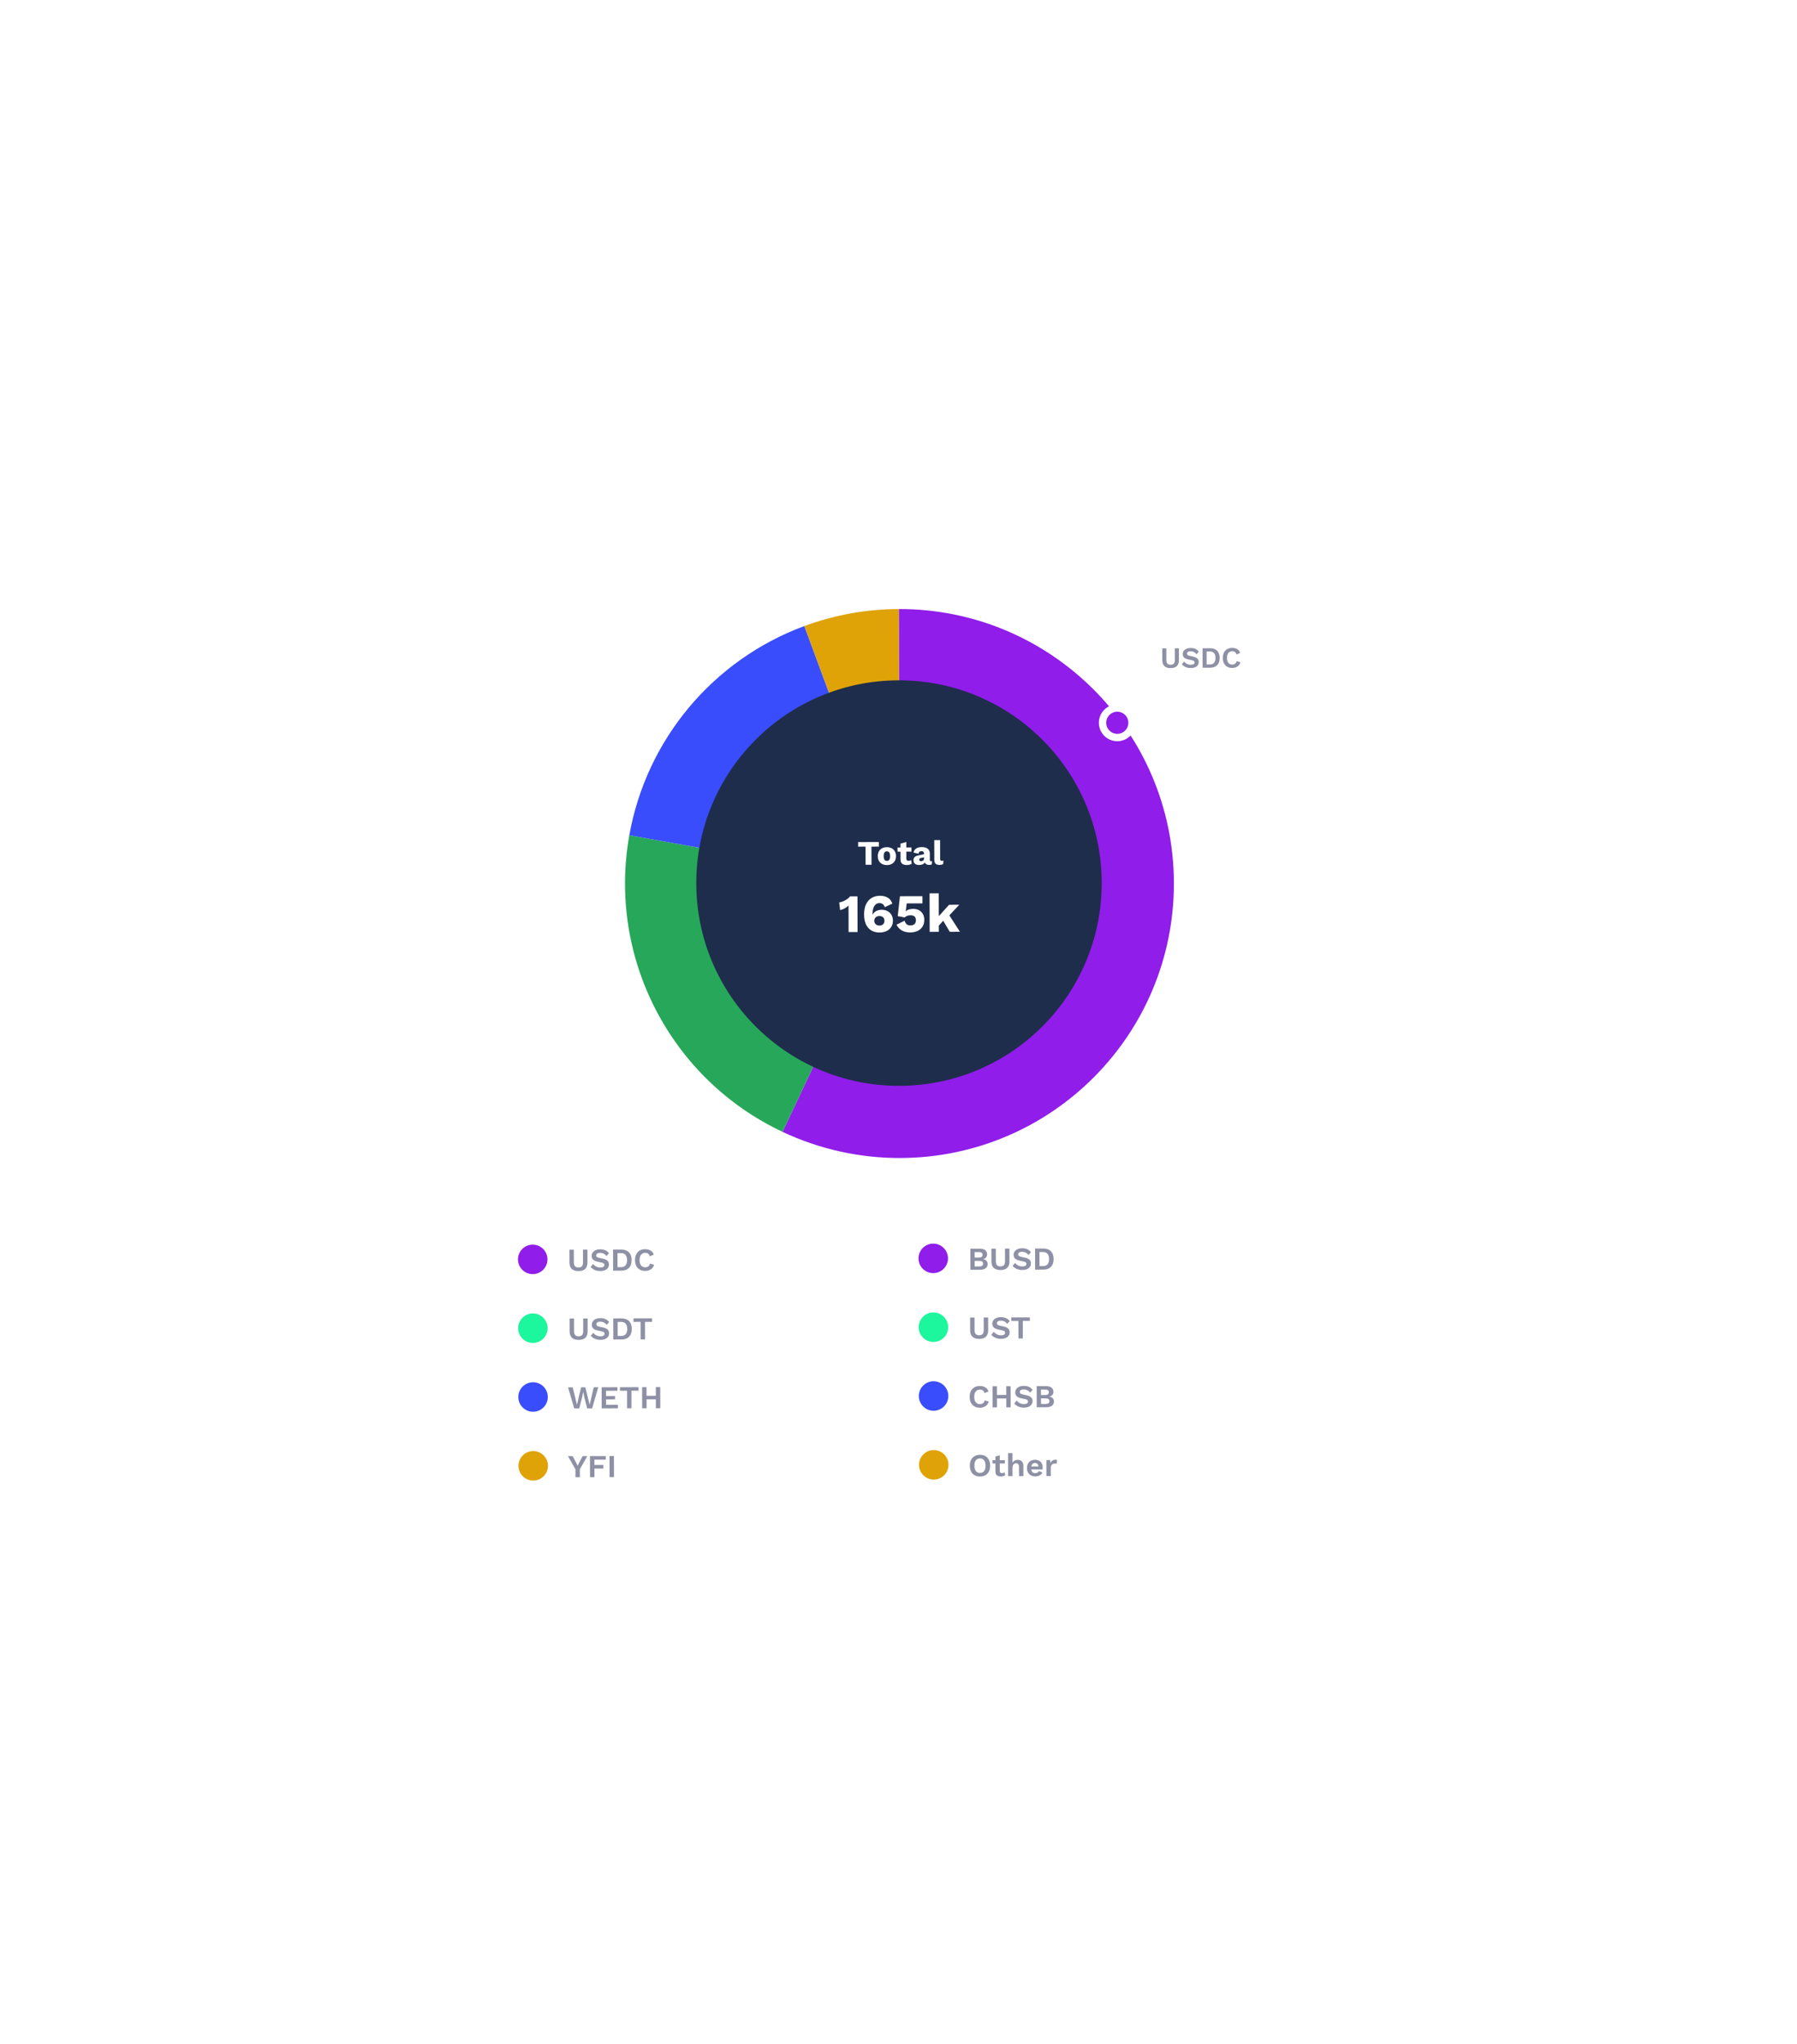 <svg width="313" height="356" viewBox="0 0 313 356" fill="none" xmlns="http://www.w3.org/2000/svg">
<g filter="url(#filter0_d_404_16030)">
<rect x="64.519" y="89.916" width="155.511" height="199.167" rx="8.207" transform="rotate(-0.143 64.519 89.916)" stroke="white" stroke-opacity="0.21" stroke-width="0.706"/>
<path d="M74.216 98.86L74.226 102.815L73.196 102.817L73.186 98.863L74.216 98.86ZM75.019 102.813L75.012 99.817L75.923 99.814L75.954 100.42C76.046 100.2 76.179 100.034 76.355 99.921C76.53 99.809 76.738 99.752 76.977 99.752C77.285 99.751 77.535 99.84 77.727 100.02C77.919 100.199 78.016 100.462 78.016 100.81L78.022 102.805L77.003 102.808L76.999 101.082C76.998 100.874 76.958 100.731 76.878 100.651C76.797 100.571 76.696 100.532 76.572 100.532C76.424 100.532 76.296 100.584 76.189 100.689C76.085 100.793 76.034 100.971 76.034 101.222L76.038 102.81L75.019 102.813ZM80.148 99.744C80.451 99.743 80.703 99.787 80.903 99.874C81.107 99.961 81.265 100.075 81.377 100.214C81.489 100.354 81.562 100.505 81.594 100.669L80.654 100.983C80.63 100.811 80.579 100.684 80.503 100.6C80.427 100.512 80.319 100.469 80.179 100.469C79.988 100.469 79.842 100.538 79.743 100.674C79.647 100.81 79.6 101.024 79.6 101.315C79.601 101.611 79.653 101.822 79.758 101.95C79.866 102.074 80.01 102.135 80.19 102.135C80.473 102.134 80.639 101.972 80.686 101.648L81.603 101.939C81.56 102.199 81.415 102.417 81.167 102.594C80.924 102.77 80.601 102.859 80.197 102.86C79.706 102.861 79.312 102.726 79.016 102.455C78.724 102.18 78.577 101.797 78.576 101.306C78.575 100.978 78.64 100.698 78.771 100.466C78.906 100.234 79.092 100.056 79.327 99.932C79.563 99.807 79.836 99.745 80.148 99.744ZM83.553 99.736C83.869 99.735 84.145 99.796 84.381 99.919C84.621 100.042 84.807 100.22 84.939 100.451C85.076 100.682 85.144 100.962 85.145 101.289C85.146 101.617 85.079 101.897 84.943 102.129C84.812 102.361 84.627 102.539 84.388 102.663C84.152 102.788 83.877 102.85 83.561 102.851C83.249 102.852 82.974 102.791 82.734 102.668C82.498 102.544 82.312 102.367 82.175 102.136C82.043 101.904 81.976 101.625 81.975 101.297C81.975 100.97 82.04 100.69 82.171 100.458C82.306 100.226 82.492 100.048 82.727 99.923C82.966 99.799 83.242 99.736 83.553 99.736ZM83.555 100.46C83.379 100.461 83.242 100.527 83.142 100.659C83.047 100.787 82.999 100.999 83 101.295C83.001 101.586 83.049 101.798 83.145 101.93C83.246 102.061 83.383 102.127 83.559 102.126C83.739 102.126 83.877 102.06 83.972 101.927C84.072 101.795 84.121 101.584 84.12 101.292C84.12 100.996 84.069 100.785 83.969 100.657C83.873 100.526 83.735 100.46 83.555 100.46ZM85.722 102.786L85.714 99.79L86.625 99.788L86.656 100.369C86.752 100.157 86.885 99.997 87.057 99.888C87.232 99.78 87.434 99.726 87.662 99.725C87.881 99.725 88.073 99.774 88.237 99.874C88.405 99.973 88.529 100.12 88.61 100.316C88.701 100.12 88.837 99.972 89.016 99.872C89.2 99.771 89.399 99.721 89.615 99.72C89.91 99.72 90.154 99.809 90.347 99.988C90.543 100.163 90.641 100.427 90.642 100.778L90.647 102.774L89.629 102.776L89.624 101.015C89.624 100.823 89.585 100.689 89.509 100.613C89.433 100.538 89.335 100.5 89.215 100.5C89.064 100.501 88.938 100.559 88.838 100.675C88.739 100.787 88.689 100.955 88.69 101.179L88.694 102.778L87.675 102.781L87.671 101.019C87.67 100.828 87.632 100.694 87.556 100.618C87.48 100.543 87.382 100.505 87.262 100.505C87.122 100.505 86.999 100.56 86.891 100.668C86.787 100.776 86.736 100.954 86.737 101.202L86.74 102.783L85.722 102.786ZM91.864 99.427C91.656 99.428 91.504 99.39 91.408 99.314C91.316 99.235 91.27 99.111 91.269 98.943C91.269 98.772 91.314 98.647 91.406 98.571C91.502 98.491 91.653 98.451 91.861 98.45C92.065 98.45 92.215 98.49 92.311 98.569C92.407 98.645 92.455 98.769 92.456 98.94C92.456 99.108 92.408 99.232 92.313 99.312C92.217 99.388 92.067 99.427 91.864 99.427ZM92.374 99.773L92.381 102.769L91.363 102.772L91.355 99.776L92.374 99.773ZM93.106 102.767L93.099 99.772L94.01 99.769L94.041 100.374C94.132 100.154 94.266 99.988 94.441 99.876C94.617 99.764 94.824 99.707 95.064 99.707C95.372 99.706 95.621 99.795 95.814 99.975C96.006 100.154 96.102 100.417 96.103 100.765L96.108 102.76L95.09 102.763L95.085 101.037C95.085 100.829 95.044 100.685 94.964 100.606C94.884 100.526 94.782 100.486 94.659 100.487C94.511 100.487 94.383 100.539 94.275 100.643C94.172 100.748 94.12 100.925 94.121 101.177L94.125 102.765L93.106 102.767ZM98.69 102.088C99.037 102.088 99.303 102.161 99.487 102.308C99.675 102.451 99.77 102.659 99.77 102.931C99.771 103.306 99.622 103.584 99.323 103.765C99.028 103.949 98.629 104.042 98.126 104.043C97.582 104.045 97.191 103.978 96.951 103.842C96.71 103.707 96.59 103.524 96.59 103.292C96.589 103.156 96.633 103.04 96.721 102.944C96.812 102.848 96.958 102.782 97.157 102.745C96.866 102.638 96.719 102.437 96.719 102.141C96.718 102.001 96.76 101.88 96.844 101.775C96.927 101.667 97.043 101.589 97.191 101.541C96.871 101.366 96.71 101.093 96.709 100.721C96.708 100.398 96.834 100.148 97.085 99.971C97.34 99.791 97.697 99.7 98.156 99.699C98.388 99.698 98.598 99.722 98.786 99.769C98.802 99.625 98.841 99.492 98.905 99.368C98.972 99.243 99.064 99.143 99.18 99.067C99.299 98.987 99.445 98.947 99.617 98.946C99.629 98.946 99.643 98.948 99.659 98.952C99.675 98.952 99.693 98.952 99.713 98.952L99.798 99.635C99.754 99.623 99.706 99.617 99.654 99.617C99.514 99.618 99.403 99.646 99.319 99.702C99.235 99.758 99.18 99.83 99.152 99.918C99.452 100.093 99.602 100.358 99.603 100.714C99.604 101.038 99.477 101.288 99.222 101.464C98.97 101.64 98.617 101.729 98.162 101.73C97.954 101.731 97.766 101.713 97.598 101.678C97.466 101.718 97.401 101.788 97.401 101.888C97.401 102.024 97.513 102.091 97.737 102.091L98.69 102.088ZM98.158 100.28C98.026 100.28 97.918 100.319 97.835 100.395C97.755 100.471 97.715 100.579 97.716 100.719C97.716 100.855 97.756 100.96 97.836 101.036C97.92 101.112 98.028 101.149 98.16 101.149C98.288 101.149 98.394 101.11 98.478 101.034C98.561 100.958 98.603 100.852 98.603 100.716C98.602 100.577 98.56 100.469 98.476 100.393C98.392 100.318 98.286 100.28 98.158 100.28ZM98.13 103.384C98.417 103.383 98.631 103.353 98.771 103.293C98.914 103.236 98.986 103.164 98.986 103.076C98.986 103.016 98.962 102.969 98.914 102.933C98.87 102.901 98.792 102.885 98.68 102.885L97.607 102.888C97.531 102.888 97.469 102.908 97.422 102.948C97.378 102.988 97.356 103.038 97.356 103.098C97.356 103.19 97.424 103.26 97.56 103.308C97.696 103.359 97.886 103.385 98.13 103.384ZM105.177 98.783L105.179 99.579L103.891 99.583L103.899 102.74L102.868 102.743L102.861 99.585L101.566 99.589L101.564 98.792L105.177 98.783ZM106.573 99.678C106.888 99.677 107.164 99.738 107.4 99.862C107.64 99.985 107.826 100.162 107.959 100.393C108.095 100.625 108.164 100.904 108.165 101.232C108.165 101.559 108.098 101.839 107.963 102.071C107.832 102.303 107.646 102.481 107.407 102.606C107.172 102.73 106.896 102.793 106.581 102.794C106.269 102.794 105.993 102.733 105.753 102.61C105.517 102.487 105.331 102.309 105.195 102.078C105.062 101.847 104.996 101.567 104.995 101.24C104.994 100.912 105.059 100.632 105.191 100.4C105.326 100.168 105.511 99.99 105.746 99.866C105.986 99.741 106.261 99.679 106.573 99.678ZM106.575 100.403C106.399 100.403 106.261 100.47 106.162 100.602C106.066 100.73 106.019 100.942 106.02 101.237C106.02 101.529 106.069 101.74 106.165 101.872C106.265 102.004 106.403 102.069 106.579 102.069C106.759 102.068 106.896 102.002 106.992 101.87C107.091 101.738 107.141 101.526 107.14 101.234C107.139 100.939 107.089 100.727 106.989 100.6C106.892 100.468 106.754 100.402 106.575 100.403ZM109.749 98.46L109.756 100.988L110.891 99.727L112.023 99.724L110.924 100.901L112.097 102.72L110.97 102.723L110.242 101.496L109.758 102.037L109.76 102.726L108.741 102.728L108.731 98.462L109.749 98.46ZM113.767 102.776C113.268 102.777 112.872 102.642 112.58 102.371C112.291 102.1 112.147 101.717 112.145 101.222C112.145 100.894 112.21 100.615 112.341 100.383C112.476 100.147 112.66 99.968 112.891 99.848C113.126 99.723 113.4 99.661 113.711 99.66C114.027 99.659 114.295 99.721 114.515 99.844C114.739 99.963 114.909 100.13 115.025 100.346C115.142 100.557 115.2 100.801 115.201 101.076C115.201 101.152 115.197 101.226 115.189 101.298C115.186 101.366 115.182 101.424 115.178 101.472L113.135 101.477C113.163 101.685 113.231 101.834 113.34 101.926C113.448 102.014 113.59 102.057 113.765 102.057C113.917 102.056 114.037 102.026 114.125 101.966C114.216 101.906 114.284 101.822 114.328 101.714L115.143 101.981C115.088 102.153 114.99 102.299 114.851 102.419C114.715 102.536 114.552 102.624 114.36 102.684C114.172 102.745 113.975 102.775 113.767 102.776ZM113.713 100.373C113.39 100.374 113.198 100.56 113.139 100.932L114.236 100.929C114.191 100.558 114.017 100.372 113.713 100.373ZM115.775 102.711L115.767 99.715L116.678 99.713L116.71 100.318C116.801 100.098 116.934 99.932 117.11 99.819C117.285 99.707 117.493 99.651 117.733 99.65C118.04 99.649 118.29 99.739 118.482 99.918C118.674 100.097 118.771 100.36 118.772 100.708L118.777 102.703L117.758 102.706L117.754 100.98C117.753 100.772 117.713 100.629 117.633 100.549C117.553 100.469 117.451 100.43 117.327 100.43C117.179 100.43 117.052 100.483 116.944 100.587C116.84 100.691 116.789 100.869 116.789 101.12L116.793 102.708L115.775 102.711ZM120.749 102.758C120.449 102.759 120.172 102.712 119.916 102.617C119.66 102.517 119.446 102.376 119.274 102.193L119.751 101.628C119.852 101.756 119.984 101.863 120.148 101.951C120.316 102.034 120.502 102.076 120.705 102.075C120.829 102.075 120.931 102.057 121.011 102.021C121.091 101.984 121.13 101.928 121.13 101.853C121.13 101.801 121.11 101.757 121.07 101.721C121.03 101.685 120.95 101.655 120.83 101.632L120.41 101.549C120.035 101.474 119.767 101.363 119.607 101.215C119.45 101.064 119.372 100.866 119.371 100.623C119.371 100.459 119.421 100.303 119.52 100.155C119.62 100.007 119.773 99.885 119.981 99.788C120.188 99.692 120.454 99.643 120.777 99.642C121.396 99.641 121.848 99.811 122.133 100.154L121.649 100.707C121.552 100.587 121.428 100.494 121.276 100.426C121.124 100.359 120.973 100.325 120.821 100.325C120.529 100.326 120.384 100.4 120.384 100.548C120.384 100.6 120.408 100.646 120.456 100.686C120.508 100.726 120.602 100.757 120.738 100.781L121.284 100.887C121.591 100.947 121.813 101.05 121.949 101.197C122.086 101.341 122.154 101.516 122.154 101.724C122.155 102.016 122.038 102.262 121.803 102.462C121.572 102.658 121.22 102.757 120.749 102.758Z" fill="white"/>
<path d="M142.544 165.414L142.425 117.616C168.823 117.55 190.277 138.896 190.343 165.295C190.409 191.693 169.062 213.146 142.664 213.212C135.58 213.23 128.581 211.673 122.173 208.654L142.544 165.414Z" fill="#901DEA"/>
<path d="M142.544 165.414L122.173 208.654C102.631 199.447 91.692 178.277 95.49 157.011L142.544 165.414Z" fill="#26A75A"/>
<path d="M142.544 165.413L95.49 157.011C98.471 140.318 110.073 126.454 125.979 120.577L142.544 165.413Z" fill="#394DFC"/>
<path d="M142.545 165.413L125.979 120.577C131.245 118.632 136.812 117.629 142.425 117.615L142.545 165.413Z" fill="#DFA308"/>
<circle cx="142.463" cy="165.337" r="35.309" transform="rotate(-0.143 142.463 165.337)" fill="#1E2D4B"/>
<circle cx="78.694" cy="242.848" r="2.568" transform="rotate(-0.143 78.694 242.848)" fill="#1CF69C"/>
<path d="M88.226 241.156L88.231 243.382C88.233 243.883 88.1 244.259 87.834 244.512C87.567 244.762 87.178 244.887 86.666 244.888C86.154 244.889 85.764 244.766 85.497 244.518C85.229 244.267 85.094 243.891 85.093 243.39L85.088 241.164L85.856 241.162L85.861 243.354C85.862 243.662 85.927 243.89 86.058 244.038C86.191 244.186 86.394 244.26 86.665 244.259C86.935 244.259 87.135 244.184 87.265 244.035C87.394 243.887 87.459 243.658 87.458 243.35L87.452 241.158L88.226 241.156ZM90.451 241.095C90.785 241.094 91.078 241.151 91.331 241.265C91.583 241.38 91.799 241.55 91.977 241.776L91.55 242.272C91.397 242.079 91.23 241.939 91.048 241.85C90.87 241.758 90.662 241.712 90.425 241.713C90.187 241.713 90.015 241.758 89.908 241.848C89.8 241.933 89.747 242.037 89.747 242.16C89.747 242.26 89.784 242.345 89.859 242.415C89.937 242.482 90.073 242.537 90.266 242.581L90.95 242.735C91.31 242.816 91.57 242.938 91.73 243.101C91.89 243.26 91.97 243.467 91.971 243.723C91.972 243.964 91.909 244.172 91.783 244.347C91.658 244.518 91.482 244.65 91.256 244.743C91.03 244.833 90.77 244.878 90.477 244.879C90.095 244.88 89.759 244.814 89.469 244.681C89.18 244.548 88.951 244.376 88.784 244.165L89.217 243.647C89.343 243.824 89.516 243.972 89.735 244.09C89.958 244.205 90.205 244.262 90.475 244.261C90.702 244.26 90.876 244.223 90.998 244.148C91.121 244.07 91.181 243.961 91.181 243.82C91.181 243.727 91.147 243.645 91.08 243.575C91.017 243.505 90.898 243.451 90.724 243.415L89.978 243.25C89.651 243.18 89.399 243.066 89.22 242.907C89.042 242.747 88.952 242.531 88.952 242.256C88.951 242.037 89.01 241.841 89.128 241.666C89.246 241.491 89.417 241.354 89.639 241.253C89.865 241.149 90.136 241.096 90.451 241.095ZM94.11 241.142C94.685 241.14 95.13 241.299 95.446 241.617C95.762 241.935 95.921 242.387 95.922 242.973C95.924 243.559 95.767 244.012 95.453 244.332C95.138 244.652 94.694 244.812 94.119 244.814L92.7 244.817L92.691 241.145L94.11 241.142ZM94.078 244.202C94.427 244.201 94.688 244.096 94.862 243.888C95.04 243.676 95.128 243.372 95.127 242.975C95.126 242.578 95.036 242.276 94.858 242.069C94.683 241.858 94.421 241.753 94.072 241.754L93.46 241.755L93.466 244.203L94.078 244.202ZM99.453 241.128L99.454 241.746L98.225 241.749L98.233 244.804L97.465 244.805L97.457 241.751L96.222 241.754L96.22 241.136L99.453 241.128Z" fill="#8E91A5"/>
<path d="M112.452 245.038C112.085 245.039 111.771 244.963 111.511 244.812C111.255 244.657 111.078 244.435 110.981 244.146L111.703 243.827C111.778 244.223 112.024 244.421 112.439 244.42C112.625 244.42 112.769 244.371 112.873 244.275C112.98 244.174 113.033 244.042 113.033 243.879C113.032 243.567 112.839 243.412 112.453 243.413C112.364 243.413 112.271 243.419 112.175 243.431L112.174 242.869C112.229 242.876 112.292 242.879 112.363 242.879C112.571 242.879 112.719 242.836 112.808 242.75C112.9 242.665 112.946 242.531 112.946 242.349C112.945 242.197 112.899 242.08 112.806 241.999C112.713 241.914 112.585 241.872 112.422 241.872C112.244 241.872 112.103 241.917 111.999 242.007C111.895 242.096 111.823 242.228 111.783 242.402L111.098 242.148C111.164 241.87 111.321 241.65 111.569 241.49C111.817 241.33 112.114 241.25 112.459 241.249C112.867 241.248 113.177 241.34 113.389 241.525C113.601 241.71 113.707 241.947 113.708 242.236C113.708 242.436 113.67 242.6 113.592 242.726C113.515 242.852 113.422 242.947 113.315 243.01C113.207 243.074 113.109 243.111 113.02 243.122L113.02 243.139C113.131 243.143 113.246 243.172 113.365 243.227C113.484 243.283 113.584 243.368 113.666 243.482C113.748 243.597 113.789 243.744 113.79 243.922C113.79 244.148 113.732 244.345 113.613 244.512C113.499 244.679 113.341 244.809 113.141 244.903C112.941 244.992 112.711 245.037 112.452 245.038ZM116.112 244.973L116.11 244.111L114.318 244.115L114.317 243.614C114.335 243.577 114.361 243.533 114.394 243.481C114.431 243.425 114.472 243.362 114.516 243.291L115.88 241.301L116.798 241.299L116.804 243.552L117.399 243.551L117.401 244.107L116.805 244.109L116.807 244.971L116.112 244.973ZM114.973 243.557L116.114 243.554L116.111 242.341C116.111 242.26 116.112 242.176 116.116 242.091C116.119 242.006 116.123 241.918 116.126 241.829L116.115 241.829C116.075 241.911 116.025 242 115.966 242.097C115.91 242.193 115.858 242.277 115.81 242.348L115.045 243.451C115.02 243.488 114.995 243.524 114.973 243.557ZM118.756 241.239C119.052 241.238 119.29 241.332 119.468 241.521C119.647 241.709 119.737 241.959 119.737 242.271C119.738 242.583 119.65 242.833 119.472 243.023C119.295 243.212 119.057 243.308 118.761 243.308C118.464 243.309 118.226 243.215 118.048 243.026C117.869 242.838 117.78 242.588 117.779 242.276C117.778 241.964 117.866 241.714 118.044 241.524C118.222 241.335 118.459 241.239 118.756 241.239ZM118.581 244.967L121.048 241.288L121.66 241.287L119.193 244.965L118.581 244.967ZM118.757 241.767C118.631 241.767 118.534 241.812 118.468 241.901C118.401 241.991 118.368 242.115 118.369 242.274C118.369 242.434 118.403 242.558 118.47 242.647C118.537 242.732 118.633 242.775 118.759 242.774C118.885 242.774 118.982 242.731 119.048 242.646C119.115 242.556 119.148 242.432 119.148 242.273C119.147 242.113 119.113 241.989 119.046 241.9C118.979 241.811 118.883 241.767 118.757 241.767ZM121.475 242.945C121.772 242.945 122.009 243.039 122.188 243.227C122.366 243.416 122.456 243.666 122.457 243.978C122.458 244.289 122.369 244.54 122.192 244.73C122.014 244.919 121.777 245.015 121.48 245.015C121.183 245.016 120.946 244.922 120.767 244.733C120.589 244.545 120.499 244.294 120.498 243.983C120.498 243.671 120.586 243.421 120.763 243.231C120.941 243.041 121.178 242.946 121.475 242.945ZM121.476 243.48C121.35 243.48 121.254 243.525 121.187 243.614C121.121 243.699 121.088 243.822 121.088 243.981C121.088 244.141 121.122 244.265 121.189 244.354C121.256 244.443 121.353 244.487 121.479 244.487C121.605 244.486 121.701 244.442 121.768 244.352C121.834 244.263 121.867 244.139 121.867 243.979C121.867 243.82 121.833 243.698 121.766 243.612C121.699 243.524 121.602 243.479 121.476 243.48Z" fill="white"/>
<circle cx="78.664" cy="230.864" r="2.568" transform="rotate(-0.143 78.664 230.864)" fill="#901DEA"/>
<path d="M88.196 229.172L88.201 231.398C88.203 231.899 88.07 232.276 87.804 232.528C87.537 232.778 87.148 232.903 86.636 232.904C86.124 232.905 85.735 232.782 85.467 232.534C85.199 232.283 85.065 231.907 85.064 231.406L85.058 229.18L85.826 229.178L85.831 231.371C85.832 231.678 85.897 231.906 86.028 232.054C86.162 232.202 86.364 232.276 86.635 232.275C86.906 232.275 87.106 232.2 87.235 232.051C87.365 231.903 87.429 231.674 87.428 231.367L87.423 229.174L88.196 229.172ZM90.421 229.111C90.755 229.11 91.048 229.167 91.301 229.282C91.553 229.396 91.769 229.566 91.947 229.792L91.52 230.288C91.368 230.096 91.2 229.955 91.018 229.866C90.84 229.774 90.632 229.728 90.395 229.729C90.157 229.73 89.985 229.774 89.878 229.864C89.77 229.949 89.717 230.053 89.717 230.176C89.717 230.276 89.755 230.361 89.829 230.431C89.907 230.498 90.043 230.553 90.236 230.597L90.92 230.751C91.28 230.832 91.54 230.954 91.7 231.117C91.86 231.276 91.941 231.483 91.941 231.739C91.942 231.98 91.879 232.188 91.754 232.363C91.628 232.534 91.452 232.666 91.226 232.759C91 232.849 90.74 232.894 90.447 232.895C90.065 232.896 89.729 232.83 89.44 232.697C89.15 232.564 88.921 232.392 88.754 232.181L89.187 231.663C89.313 231.84 89.486 231.988 89.705 232.106C89.928 232.221 90.175 232.278 90.446 232.277C90.672 232.277 90.846 232.239 90.969 232.164C91.091 232.086 91.152 231.977 91.151 231.836C91.151 231.743 91.118 231.662 91.05 231.591C90.987 231.521 90.868 231.467 90.694 231.431L89.948 231.266C89.621 231.196 89.369 231.082 89.191 230.923C89.012 230.764 88.922 230.547 88.922 230.272C88.921 230.053 88.98 229.857 89.098 229.682C89.217 229.507 89.387 229.37 89.609 229.269C89.835 229.165 90.106 229.112 90.421 229.111ZM94.08 229.158C94.655 229.156 95.1 229.315 95.416 229.633C95.733 229.951 95.891 230.403 95.893 230.989C95.894 231.575 95.738 232.028 95.423 232.348C95.109 232.668 94.664 232.828 94.089 232.83L92.67 232.833L92.661 229.161L94.08 229.158ZM94.049 232.218C94.397 232.217 94.659 232.113 94.832 231.904C95.01 231.693 95.098 231.388 95.097 230.991C95.096 230.594 95.006 230.292 94.828 230.085C94.653 229.874 94.391 229.769 94.042 229.77L93.43 229.771L93.436 232.22L94.049 232.218ZM99.81 231.803C99.7 232.163 99.506 232.432 99.228 232.611C98.95 232.786 98.626 232.874 98.255 232.875C97.892 232.876 97.576 232.801 97.309 232.649C97.045 232.498 96.84 232.281 96.695 232C96.553 231.718 96.482 231.381 96.481 230.988C96.48 230.595 96.552 230.257 96.695 229.975C96.84 229.692 97.043 229.475 97.306 229.322C97.569 229.169 97.879 229.093 98.234 229.092C98.609 229.091 98.93 229.17 99.198 229.329C99.469 229.484 99.655 229.721 99.756 230.039L99.061 230.336C98.998 230.114 98.901 229.956 98.771 229.864C98.641 229.768 98.474 229.72 98.269 229.72C97.965 229.721 97.723 229.831 97.541 230.05C97.364 230.266 97.276 230.578 97.277 230.986C97.278 231.39 97.364 231.702 97.535 231.92C97.706 232.138 97.953 232.247 98.276 232.246C98.476 232.246 98.648 232.192 98.793 232.084C98.941 231.976 99.044 231.812 99.103 231.593L99.81 231.803Z" fill="#8E91A5"/>
<path d="M112.361 233.054C112.038 233.055 111.765 232.989 111.542 232.856C111.323 232.723 111.143 232.519 111.001 232.245L111.69 231.898C111.739 232.062 111.815 232.193 111.919 232.293C112.023 232.393 112.176 232.443 112.376 232.442C112.58 232.442 112.739 232.387 112.854 232.279C112.972 232.172 113.031 232.018 113.031 231.817C113.03 231.617 112.974 231.465 112.863 231.361C112.755 231.258 112.597 231.206 112.39 231.207C112.085 231.208 111.861 231.297 111.717 231.476L111.116 231.366L111.339 229.329L113.559 229.323L113.56 229.941L111.919 229.945L111.81 230.841L111.793 230.913L111.805 230.913C111.882 230.828 111.988 230.761 112.121 230.712C112.258 230.66 112.414 230.634 112.588 230.633C112.826 230.633 113.03 230.68 113.201 230.776C113.375 230.872 113.509 231.007 113.602 231.182C113.696 231.352 113.742 231.548 113.743 231.771C113.744 232.053 113.681 232.29 113.556 232.484C113.434 232.673 113.267 232.816 113.056 232.913C112.848 233.007 112.617 233.053 112.361 233.054ZM114.369 232.993L114.368 232.47C114.812 232.173 115.168 231.91 115.434 231.683C115.701 231.453 115.891 231.241 116.006 231.048C116.124 230.854 116.183 230.663 116.182 230.474C116.182 230.303 116.13 230.164 116.026 230.057C115.921 229.946 115.775 229.891 115.586 229.891C115.378 229.892 115.215 229.963 115.097 230.104C114.982 230.245 114.919 230.446 114.909 230.705L114.246 230.457C114.267 230.082 114.402 229.79 114.65 229.582C114.902 229.37 115.228 229.263 115.629 229.262C115.925 229.262 116.17 229.317 116.363 229.428C116.56 229.535 116.707 229.677 116.804 229.855C116.905 230.033 116.955 230.224 116.956 230.428C116.957 230.78 116.824 231.11 116.558 231.419C116.295 231.724 115.886 232.047 115.33 232.39L115.33 232.396C115.412 232.392 115.52 232.388 115.653 232.384C115.79 232.376 115.907 232.372 116.004 232.372L117.016 232.369L117.018 232.987L114.369 232.993ZM118.454 229.255C118.751 229.255 118.988 229.349 119.167 229.537C119.345 229.726 119.435 229.976 119.436 230.288C119.437 230.599 119.348 230.85 119.171 231.04C118.993 231.229 118.756 231.324 118.459 231.325C118.162 231.326 117.925 231.232 117.746 231.043C117.568 230.854 117.478 230.604 117.477 230.293C117.477 229.981 117.565 229.731 117.743 229.541C117.92 229.351 118.157 229.256 118.454 229.255ZM118.28 232.984L120.747 229.305L121.359 229.304L118.892 232.982L118.28 232.984ZM118.455 229.784C118.329 229.784 118.233 229.829 118.166 229.918C118.1 230.007 118.067 230.132 118.067 230.291C118.068 230.451 118.101 230.575 118.168 230.664C118.235 230.749 118.332 230.791 118.458 230.791C118.584 230.791 118.68 230.748 118.747 230.662C118.813 230.573 118.847 230.449 118.846 230.289C118.846 230.13 118.812 230.006 118.745 229.917C118.678 229.828 118.581 229.784 118.455 229.784ZM121.174 230.962C121.47 230.962 121.708 231.056 121.886 231.244C122.065 231.433 122.155 231.683 122.155 231.995C122.156 232.306 122.068 232.557 121.89 232.746C121.713 232.936 121.475 233.031 121.179 233.032C120.882 233.033 120.644 232.939 120.466 232.75C120.287 232.561 120.198 232.311 120.197 232C120.196 231.688 120.284 231.437 120.462 231.248C120.64 231.058 120.877 230.963 121.174 230.962ZM121.175 231.496C121.049 231.497 120.952 231.541 120.886 231.631C120.819 231.716 120.786 231.839 120.787 231.998C120.787 232.158 120.821 232.282 120.888 232.371C120.955 232.46 121.051 232.504 121.177 232.503C121.303 232.503 121.4 232.458 121.466 232.369C121.533 232.28 121.566 232.156 121.566 231.996C121.565 231.837 121.531 231.714 121.464 231.629C121.398 231.54 121.301 231.496 121.175 231.496Z" fill="white"/>
<circle cx="78.724" cy="254.832" r="2.568" transform="rotate(-0.143 78.724 254.832)" fill="#394DFC"/>
<path d="M85.894 256.818L84.817 253.149L85.635 253.147L86.366 256.177L87.093 253.143L87.827 253.141L88.58 256.172L89.29 253.138L90.075 253.136L89.016 256.811L88.153 256.813L87.636 254.811L87.462 253.943L87.451 253.943L87.281 254.812L86.779 256.816L85.894 256.818ZM90.676 256.806L90.667 253.134L93.421 253.127L93.422 253.745L91.436 253.75L91.438 254.662L93.002 254.658L93.003 255.248L91.44 255.252L91.442 256.187L93.506 256.182L93.508 256.799L90.676 256.806ZM97.092 253.118L97.094 253.736L95.864 253.739L95.872 256.793L95.104 256.795L95.096 253.741L93.861 253.744L93.859 253.126L97.092 253.118ZM98.487 253.115L98.491 254.622L100.11 254.618L100.106 253.111L100.874 253.109L100.883 256.781L100.116 256.783L100.112 255.236L98.493 255.24L98.496 256.787L97.729 256.789L97.719 253.117L98.487 253.115Z" fill="#8E91A5"/>
<path d="M110.762 256.97L110.761 256.447C111.205 256.149 111.561 255.887 111.827 255.66C112.094 255.429 112.284 255.218 112.399 255.024C112.517 254.831 112.576 254.64 112.575 254.451C112.575 254.28 112.523 254.141 112.419 254.034C112.314 253.923 112.168 253.868 111.979 253.868C111.771 253.869 111.608 253.94 111.49 254.081C111.375 254.222 111.312 254.422 111.302 254.682L110.639 254.433C110.66 254.059 110.795 253.767 111.043 253.559C111.295 253.347 111.621 253.24 112.022 253.239C112.318 253.239 112.563 253.294 112.756 253.404C112.953 253.511 113.1 253.654 113.197 253.832C113.298 254.009 113.348 254.2 113.349 254.404C113.35 254.757 113.217 255.087 112.951 255.396C112.688 255.701 112.279 256.024 111.723 256.367L111.723 256.373C111.805 256.369 111.913 256.365 112.046 256.361C112.183 256.353 112.3 256.349 112.397 256.349L113.409 256.346L113.411 256.964L110.762 256.97ZM115.279 257.015C114.957 257.015 114.684 256.949 114.461 256.816C114.242 256.683 114.061 256.48 113.92 256.206L114.609 255.859C114.657 256.022 114.734 256.154 114.838 256.253C114.942 256.353 115.094 256.403 115.295 256.403C115.499 256.402 115.658 256.348 115.773 256.24C115.891 256.132 115.95 255.978 115.949 255.778C115.949 255.577 115.893 255.426 115.781 255.322C115.674 255.218 115.516 255.167 115.308 255.167C115.004 255.168 114.78 255.258 114.636 255.436L114.034 255.326L114.257 253.289L116.477 253.284L116.479 253.901L114.838 253.905L114.729 254.802L114.712 254.874L114.723 254.874C114.801 254.788 114.906 254.721 115.04 254.673C115.177 254.621 115.333 254.594 115.507 254.594C115.744 254.593 115.949 254.641 116.119 254.737C116.294 254.833 116.428 254.968 116.521 255.142C116.614 255.312 116.661 255.509 116.662 255.731C116.662 256.013 116.6 256.251 116.474 256.444C116.352 256.634 116.186 256.777 115.974 256.874C115.767 256.967 115.535 257.014 115.279 257.015ZM118.085 253.224C118.382 253.223 118.62 253.317 118.798 253.506C118.977 253.695 119.066 253.945 119.067 254.257C119.068 254.568 118.98 254.819 118.802 255.008C118.624 255.198 118.387 255.293 118.091 255.294C117.794 255.295 117.556 255.201 117.378 255.012C117.199 254.823 117.11 254.573 117.109 254.261C117.108 253.95 117.196 253.699 117.374 253.51C117.551 253.32 117.789 253.225 118.085 253.224ZM117.911 256.952L120.378 253.274L120.99 253.273L118.523 256.951L117.911 256.952ZM118.087 253.753C117.961 253.753 117.864 253.798 117.798 253.887C117.731 253.976 117.698 254.1 117.699 254.26C117.699 254.419 117.733 254.544 117.8 254.633C117.867 254.718 117.963 254.76 118.089 254.76C118.215 254.759 118.312 254.717 118.378 254.631C118.445 254.542 118.478 254.418 118.477 254.258C118.477 254.099 118.443 253.974 118.376 253.886C118.309 253.797 118.213 253.752 118.087 253.753ZM120.805 254.931C121.102 254.93 121.339 255.024 121.518 255.213C121.696 255.402 121.786 255.652 121.787 255.963C121.787 256.275 121.699 256.526 121.521 256.715C121.344 256.905 121.107 257 120.81 257.001C120.513 257.002 120.276 256.908 120.097 256.719C119.919 256.53 119.829 256.28 119.828 255.968C119.827 255.657 119.916 255.406 120.093 255.217C120.271 255.027 120.508 254.932 120.805 254.931ZM120.806 255.465C120.68 255.465 120.584 255.51 120.517 255.599C120.451 255.685 120.418 255.807 120.418 255.967C120.418 256.126 120.452 256.251 120.519 256.339C120.586 256.428 120.683 256.473 120.809 256.472C120.935 256.472 121.031 256.427 121.098 256.338C121.164 256.249 121.197 256.124 121.197 255.965C121.197 255.805 121.163 255.683 121.096 255.598C121.029 255.509 120.932 255.465 120.806 255.465Z" fill="white"/>
<circle cx="78.754" cy="266.816" r="2.568" transform="rotate(-0.143 78.754 266.816)" fill="#DFA308"/>
<path d="M88.169 265.124L86.873 267.425L86.877 268.799L86.109 268.801L86.105 267.427L84.798 265.132L85.616 265.13L86.208 266.225L86.488 266.803L86.77 266.224L87.357 265.126L88.169 265.124ZM91.388 265.733L89.408 265.738L89.41 266.668L90.973 266.664L90.975 267.287L89.412 267.291L89.415 268.793L88.647 268.795L88.638 265.123L91.387 265.116L91.388 265.733ZM92.813 265.112L92.822 268.784L92.054 268.786L92.045 265.114L92.813 265.112Z" fill="#8E91A5"/>
<path d="M111.527 268.952L111.521 266.626C111.521 266.541 111.521 266.454 111.521 266.365C111.524 266.272 111.528 266.177 111.531 266.081C111.405 266.2 111.264 266.302 111.109 266.388C110.953 266.47 110.794 266.528 110.631 266.562L110.529 265.916C110.611 265.905 110.705 265.879 110.813 265.838C110.92 265.797 111.028 265.746 111.135 265.687C111.246 265.627 111.346 265.562 111.435 265.491C111.527 265.421 111.598 265.35 111.646 265.279L112.269 265.278L112.278 268.95L111.527 268.952ZM114.6 265.216C114.893 265.216 115.146 265.276 115.357 265.398C115.573 265.52 115.733 265.725 115.837 266.014L115.193 266.316C115.148 266.172 115.073 266.059 114.969 265.978C114.869 265.893 114.73 265.85 114.552 265.851C114.299 265.851 114.101 265.969 113.957 266.203C113.817 266.433 113.747 266.734 113.748 267.105L113.748 267.199L113.765 267.221C113.806 267.091 113.876 266.984 113.976 266.898C114.076 266.813 114.19 266.749 114.32 266.708C114.45 266.667 114.578 266.646 114.704 266.646C114.938 266.645 115.144 266.691 115.322 266.784C115.504 266.872 115.645 267.002 115.746 267.172C115.85 267.342 115.902 267.546 115.903 267.784C115.904 268.032 115.849 268.247 115.738 268.429C115.631 268.611 115.477 268.753 115.277 268.853C115.077 268.95 114.841 268.999 114.571 269C114.259 269.001 113.988 268.927 113.758 268.779C113.531 268.632 113.354 268.419 113.228 268.141C113.105 267.863 113.043 267.527 113.042 267.134C113.04 266.708 113.108 266.353 113.245 266.071C113.381 265.785 113.568 265.571 113.805 265.43C114.042 265.288 114.307 265.217 114.6 265.216ZM114.555 267.208C114.373 267.209 114.223 267.263 114.105 267.371C113.986 267.479 113.927 267.62 113.928 267.794C113.928 267.965 113.99 268.107 114.113 268.222C114.235 268.333 114.384 268.388 114.558 268.388C114.758 268.387 114.912 268.335 115.019 268.231C115.127 268.127 115.18 267.98 115.18 267.791C115.179 267.609 115.125 267.467 115.017 267.363C114.909 267.259 114.755 267.208 114.555 267.208ZM117.317 265.21C117.614 265.209 117.851 265.303 118.03 265.492C118.208 265.68 118.298 265.93 118.299 266.242C118.3 266.554 118.211 266.804 118.034 266.994C117.856 267.183 117.619 267.279 117.322 267.279C117.025 267.28 116.788 267.186 116.609 266.997C116.431 266.809 116.341 266.558 116.34 266.247C116.34 265.935 116.428 265.685 116.605 265.495C116.783 265.305 117.02 265.21 117.317 265.21ZM117.143 268.938L119.609 265.259L120.221 265.258L117.755 268.936L117.143 268.938ZM117.318 265.738C117.192 265.738 117.096 265.783 117.029 265.872C116.963 265.962 116.93 266.086 116.93 266.245C116.93 266.405 116.964 266.529 117.031 266.618C117.098 266.703 117.195 266.745 117.321 266.745C117.447 266.745 117.543 266.702 117.61 266.616C117.676 266.527 117.709 266.403 117.709 266.243C117.709 266.084 117.675 265.96 117.608 265.871C117.541 265.782 117.444 265.738 117.318 265.738ZM120.036 266.916C120.333 266.916 120.571 267.01 120.749 267.198C120.928 267.387 121.017 267.637 121.018 267.949C121.019 268.26 120.931 268.511 120.753 268.701C120.575 268.89 120.338 268.985 120.042 268.986C119.745 268.987 119.507 268.893 119.329 268.704C119.15 268.515 119.061 268.265 119.06 267.954C119.059 267.642 119.147 267.392 119.325 267.202C119.503 267.012 119.74 266.917 120.036 266.916ZM120.038 267.451C119.912 267.451 119.815 267.496 119.749 267.585C119.682 267.67 119.649 267.793 119.65 267.952C119.65 268.112 119.684 268.236 119.751 268.325C119.818 268.414 119.914 268.458 120.04 268.458C120.166 268.457 120.263 268.413 120.329 268.323C120.396 268.234 120.429 268.11 120.428 267.95C120.428 267.791 120.394 267.669 120.327 267.583C120.26 267.495 120.164 267.45 120.038 267.451Z" fill="white"/>
<circle cx="148.457" cy="242.673" r="2.568" transform="rotate(-0.143 148.457 242.673)" fill="#1CF69C"/>
<path d="M157.988 240.982L157.994 243.207C157.995 243.708 157.863 244.085 157.596 244.338C157.33 244.587 156.941 244.712 156.429 244.713C155.917 244.715 155.527 244.591 155.259 244.343C154.992 244.092 154.857 243.716 154.856 243.215L154.85 240.989L155.618 240.987L155.624 243.18C155.624 243.488 155.69 243.715 155.82 243.864C155.954 244.012 156.156 244.085 156.427 244.085C156.698 244.084 156.898 244.009 157.028 243.861C157.157 243.712 157.221 243.484 157.221 243.176L157.215 240.983L157.988 240.982ZM160.214 240.92C160.547 240.92 160.841 240.976 161.093 241.091C161.346 241.205 161.561 241.375 161.74 241.601L161.313 242.097C161.16 241.905 160.993 241.764 160.811 241.676C160.633 241.583 160.425 241.537 160.187 241.538C159.95 241.539 159.778 241.584 159.67 241.673C159.563 241.758 159.509 241.862 159.51 241.985C159.51 242.085 159.547 242.17 159.622 242.24C159.7 242.307 159.835 242.362 160.028 242.406L160.713 242.56C161.073 242.641 161.333 242.763 161.493 242.926C161.653 243.085 161.733 243.292 161.734 243.548C161.734 243.789 161.672 243.997 161.546 244.172C161.42 244.343 161.244 244.475 161.018 244.568C160.792 244.658 160.533 244.703 160.24 244.704C159.858 244.705 159.522 244.639 159.232 244.506C158.943 244.373 158.714 244.201 158.547 243.99L158.979 243.472C159.106 243.649 159.279 243.797 159.498 243.916C159.721 244.03 159.967 244.087 160.238 244.086C160.465 244.086 160.639 244.048 160.761 243.974C160.883 243.895 160.944 243.786 160.944 243.645C160.944 243.552 160.91 243.471 160.843 243.4C160.78 243.33 160.661 243.276 160.486 243.24L159.741 243.075C159.414 243.005 159.161 242.891 158.983 242.732C158.805 242.573 158.715 242.356 158.714 242.081C158.714 241.863 158.773 241.666 158.891 241.491C159.009 241.317 159.179 241.179 159.402 241.078C159.628 240.974 159.898 240.921 160.214 240.92ZM165.255 240.963L165.256 241.581L164.027 241.584L164.034 244.639L163.266 244.641L163.259 241.586L162.024 241.589L162.022 240.971L165.255 240.963Z" fill="#8E91A5"/>
<path d="M181.175 241.137L184.085 241.13L184.086 241.714C183.628 242.175 183.306 242.66 183.122 243.169C182.938 243.674 182.846 244.219 182.848 244.805L182.086 244.807C182.084 244.24 182.183 243.702 182.382 243.193C182.581 242.684 182.893 242.207 183.319 241.761L181.177 241.766L181.175 241.137ZM185.436 241.071C185.733 241.07 185.97 241.164 186.149 241.353C186.327 241.542 186.417 241.792 186.418 242.104C186.419 242.415 186.33 242.666 186.153 242.855C185.975 243.045 185.738 243.14 185.441 243.141C185.144 243.142 184.907 243.048 184.728 242.859C184.55 242.67 184.46 242.42 184.459 242.108C184.458 241.797 184.547 241.546 184.724 241.357C184.902 241.167 185.139 241.072 185.436 241.071ZM185.262 244.799L187.728 241.121L188.34 241.119L185.874 244.798L185.262 244.799ZM185.437 241.6C185.311 241.6 185.215 241.645 185.148 241.734C185.082 241.823 185.049 241.947 185.049 242.107C185.049 242.266 185.083 242.391 185.15 242.479C185.217 242.565 185.314 242.607 185.44 242.607C185.566 242.606 185.662 242.564 185.729 242.478C185.795 242.389 185.828 242.265 185.828 242.105C185.828 241.946 185.794 241.821 185.727 241.732C185.66 241.644 185.563 241.599 185.437 241.6ZM188.155 242.778C188.452 242.777 188.69 242.871 188.868 243.06C189.047 243.249 189.136 243.499 189.137 243.81C189.138 244.122 189.05 244.373 188.872 244.562C188.694 244.752 188.457 244.847 188.161 244.848C187.864 244.848 187.626 244.755 187.448 244.566C187.269 244.377 187.179 244.127 187.179 243.815C187.178 243.504 187.266 243.253 187.444 243.064C187.621 242.874 187.859 242.779 188.155 242.778ZM188.157 243.312C188.031 243.312 187.934 243.357 187.868 243.446C187.801 243.532 187.768 243.654 187.768 243.814C187.769 243.973 187.803 244.098 187.87 244.186C187.937 244.275 188.033 244.319 188.159 244.319C188.285 244.319 188.382 244.274 188.448 244.185C188.515 244.096 188.548 243.971 188.547 243.812C188.547 243.652 188.513 243.53 188.446 243.445C188.379 243.356 188.283 243.312 188.157 243.312Z" fill="white"/>
<circle cx="148.426" cy="230.69" r="2.568" transform="rotate(-0.143 148.426 230.69)" fill="#901DEA"/>
<path d="M154.902 232.678L154.892 229.006L156.5 229.002C156.946 229.001 157.274 229.087 157.486 229.261C157.698 229.435 157.804 229.681 157.805 230C157.805 230.197 157.746 230.371 157.628 230.523C157.51 230.676 157.336 230.773 157.106 230.814L157.106 230.82C157.362 230.856 157.559 230.952 157.696 231.108C157.834 231.263 157.903 231.448 157.904 231.663C157.904 231.979 157.79 232.226 157.561 232.404C157.335 232.583 157.003 232.673 156.565 232.674L154.902 232.678ZM155.642 230.545L156.404 230.543C156.808 230.542 157.01 230.384 157.009 230.069C157.009 229.754 156.806 229.596 156.402 229.597L155.64 229.599L155.642 230.545ZM155.646 232.097L156.497 232.095C156.701 232.095 156.853 232.054 156.953 231.972C157.057 231.886 157.108 231.766 157.108 231.61C157.107 231.458 157.055 231.341 156.951 231.26C156.851 231.175 156.699 231.132 156.495 231.133L155.643 231.135L155.646 232.097ZM161.696 228.989L161.702 231.214C161.703 231.715 161.571 232.092 161.304 232.345C161.038 232.594 160.649 232.719 160.137 232.721C159.625 232.722 159.235 232.599 158.967 232.351C158.7 232.099 158.565 231.723 158.564 231.222L158.558 228.997L159.326 228.995L159.332 231.187C159.332 231.495 159.398 231.723 159.528 231.871C159.662 232.019 159.864 232.092 160.135 232.092C160.406 232.091 160.606 232.016 160.735 231.868C160.865 231.719 160.929 231.491 160.928 231.183L160.923 228.991L161.696 228.989ZM163.922 228.928C164.255 228.927 164.549 228.984 164.801 229.098C165.054 229.212 165.269 229.382 165.448 229.608L165.021 230.104C164.868 229.912 164.701 229.771 164.519 229.683C164.341 229.591 164.133 229.545 163.895 229.545C163.658 229.546 163.486 229.591 163.378 229.68C163.271 229.766 163.217 229.87 163.218 229.992C163.218 230.092 163.255 230.177 163.33 230.248C163.408 230.314 163.543 230.37 163.736 230.414L164.421 230.568C164.781 230.648 165.041 230.77 165.201 230.933C165.361 231.092 165.441 231.3 165.442 231.556C165.442 231.797 165.38 232.005 165.254 232.179C165.128 232.35 164.952 232.482 164.726 232.576C164.5 232.665 164.241 232.71 163.948 232.711C163.566 232.712 163.23 232.646 162.94 232.513C162.651 232.38 162.422 232.209 162.255 231.997L162.687 231.479C162.814 231.657 162.987 231.805 163.206 231.923C163.429 232.037 163.675 232.094 163.946 232.093C164.172 232.093 164.347 232.055 164.469 231.981C164.591 231.903 164.652 231.793 164.652 231.652C164.651 231.559 164.618 231.478 164.551 231.408C164.488 231.337 164.369 231.284 164.194 231.247L163.448 231.082C163.122 231.012 162.869 230.898 162.691 230.739C162.512 230.58 162.423 230.363 162.422 230.089C162.422 229.87 162.481 229.673 162.599 229.498C162.717 229.324 162.887 229.186 163.11 229.085C163.336 228.981 163.606 228.928 163.922 228.928ZM167.58 228.974C168.155 228.973 168.601 229.131 168.917 229.449C169.233 229.767 169.392 230.22 169.393 230.806C169.395 231.392 169.238 231.845 168.924 232.164C168.609 232.484 168.164 232.645 167.589 232.646L166.171 232.65L166.162 228.978L167.58 228.974ZM167.549 232.034C167.898 232.033 168.159 231.929 168.333 231.721C168.51 231.509 168.599 231.205 168.598 230.808C168.597 230.411 168.507 230.109 168.328 229.901C168.153 229.69 167.892 229.585 167.543 229.586L166.931 229.588L166.937 232.036L167.549 232.034Z" fill="#8E91A5"/>
<path d="M181.628 232.825L181.622 230.5C181.622 230.414 181.621 230.327 181.621 230.238C181.625 230.145 181.628 230.051 181.632 229.954C181.506 230.073 181.365 230.176 181.209 230.261C181.054 230.343 180.895 230.401 180.731 230.435L180.63 229.79C180.711 229.779 180.806 229.752 180.913 229.711C181.021 229.67 181.128 229.62 181.236 229.56C181.347 229.501 181.447 229.436 181.536 229.365C181.628 229.294 181.698 229.223 181.746 229.153L182.37 229.151L182.379 232.823L181.628 232.825ZM184.616 232.874C184.145 232.875 183.781 232.716 183.524 232.398C183.271 232.076 183.144 231.605 183.142 230.985C183.141 230.366 183.265 229.897 183.517 229.577C183.772 229.254 184.135 229.091 184.606 229.09C185.077 229.089 185.439 229.249 185.692 229.571C185.949 229.89 186.078 230.359 186.08 230.978C186.081 231.598 185.955 232.069 185.699 232.392C185.448 232.712 185.087 232.872 184.616 232.874ZM184.614 232.256C184.852 232.255 185.027 232.153 185.142 231.949C185.256 231.741 185.313 231.418 185.312 230.98C185.311 230.542 185.253 230.222 185.137 230.018C185.022 229.811 184.845 229.707 184.608 229.708C184.37 229.708 184.194 229.813 184.08 230.021C183.965 230.225 183.909 230.546 183.91 230.984C183.911 231.421 183.969 231.744 184.085 231.951C184.2 232.155 184.377 232.257 184.614 232.256ZM187.543 229.083C187.839 229.082 188.077 229.176 188.255 229.365C188.434 229.553 188.524 229.804 188.524 230.115C188.525 230.427 188.437 230.677 188.259 230.867C188.082 231.057 187.844 231.152 187.548 231.153C187.251 231.153 187.013 231.059 186.835 230.871C186.656 230.682 186.567 230.432 186.566 230.12C186.565 229.809 186.653 229.558 186.831 229.368C187.009 229.179 187.246 229.083 187.543 229.083ZM187.368 232.811L189.835 229.133L190.447 229.131L187.98 232.809L187.368 232.811ZM187.544 229.611C187.418 229.612 187.321 229.656 187.255 229.746C187.188 229.835 187.155 229.959 187.156 230.119C187.156 230.278 187.19 230.402 187.257 230.491C187.324 230.576 187.42 230.619 187.546 230.618C187.672 230.618 187.769 230.575 187.835 230.49C187.902 230.401 187.935 230.276 187.935 230.117C187.934 229.957 187.9 229.833 187.833 229.744C187.766 229.655 187.67 229.611 187.544 229.611ZM190.262 230.79C190.559 230.789 190.796 230.883 190.975 231.072C191.153 231.26 191.243 231.51 191.244 231.822C191.245 232.134 191.156 232.384 190.979 232.574C190.801 232.763 190.564 232.859 190.267 232.859C189.97 232.86 189.733 232.766 189.554 232.577C189.376 232.389 189.286 232.139 189.285 231.827C189.285 231.515 189.373 231.265 189.55 231.075C189.728 230.886 189.965 230.79 190.262 230.79ZM190.263 231.324C190.137 231.324 190.041 231.369 189.974 231.458C189.908 231.544 189.875 231.666 189.875 231.825C189.875 231.985 189.909 232.109 189.976 232.198C190.043 232.287 190.14 232.331 190.266 232.331C190.392 232.331 190.488 232.286 190.555 232.197C190.621 232.107 190.654 231.983 190.654 231.824C190.654 231.664 190.62 231.542 190.553 231.457C190.486 231.368 190.389 231.323 190.263 231.324Z" fill="white"/>
<circle cx="148.486" cy="254.658" r="2.568" transform="rotate(-0.143 148.486 254.658)" fill="#394DFC"/>
<path d="M158.103 255.625C157.992 255.985 157.798 256.255 157.521 256.433C157.243 256.609 156.918 256.697 156.548 256.697C156.184 256.698 155.869 256.623 155.601 256.472C155.337 256.32 155.133 256.104 154.987 255.822C154.846 255.541 154.774 255.203 154.774 254.81C154.773 254.417 154.844 254.079 154.988 253.797C155.132 253.515 155.335 253.297 155.598 253.144C155.861 252.992 156.171 252.915 156.527 252.914C156.902 252.913 157.223 252.992 157.49 253.151C157.761 253.306 157.947 253.543 158.048 253.862L157.354 254.158C157.29 253.936 157.193 253.778 157.063 253.686C156.933 253.59 156.766 253.542 156.562 253.543C156.258 253.543 156.015 253.653 155.834 253.873C155.656 254.088 155.568 254.4 155.569 254.808C155.57 255.212 155.656 255.524 155.827 255.742C155.999 255.961 156.246 256.069 156.568 256.069C156.769 256.068 156.941 256.014 157.085 255.906C157.233 255.798 157.337 255.635 157.396 255.416L158.103 255.625ZM159.518 252.962L159.522 254.47L161.141 254.466L161.137 252.958L161.905 252.956L161.914 256.628L161.147 256.63L161.143 255.084L159.524 255.088L159.528 256.634L158.76 256.636L158.751 252.964L159.518 252.962ZM164.204 252.895C164.538 252.894 164.831 252.951 165.084 253.065C165.336 253.179 165.552 253.35 165.731 253.575L165.303 254.072C165.151 253.879 164.984 253.739 164.802 253.65C164.623 253.558 164.416 253.512 164.178 253.512C163.941 253.513 163.768 253.558 163.661 253.647C163.554 253.733 163.5 253.837 163.5 253.959C163.501 254.059 163.538 254.145 163.612 254.215C163.69 254.282 163.826 254.337 164.019 254.381L164.704 254.535C165.064 254.616 165.324 254.737 165.484 254.9C165.643 255.059 165.724 255.267 165.724 255.523C165.725 255.764 165.662 255.972 165.537 256.146C165.411 256.317 165.235 256.449 165.009 256.543C164.783 256.632 164.524 256.677 164.231 256.678C163.849 256.679 163.513 256.613 163.223 256.48C162.933 256.348 162.705 256.176 162.537 255.965L162.97 255.446C163.097 255.624 163.269 255.772 163.489 255.89C163.711 256.004 163.958 256.061 164.229 256.061C164.455 256.06 164.63 256.023 164.752 255.948C164.874 255.87 164.935 255.76 164.935 255.619C164.934 255.527 164.901 255.445 164.834 255.375C164.771 255.304 164.652 255.251 164.477 255.214L163.731 255.049C163.405 254.98 163.152 254.865 162.974 254.706C162.795 254.547 162.706 254.33 162.705 254.056C162.705 253.837 162.763 253.64 162.882 253.466C163 253.291 163.17 253.153 163.392 253.053C163.618 252.948 163.889 252.896 164.204 252.895ZM166.454 256.617L166.444 252.945L168.052 252.941C168.497 252.94 168.826 253.026 169.038 253.2C169.25 253.374 169.356 253.62 169.357 253.939C169.357 254.136 169.298 254.31 169.18 254.463C169.062 254.615 168.888 254.712 168.658 254.753L168.658 254.759C168.914 254.795 169.111 254.891 169.248 255.047C169.386 255.202 169.455 255.387 169.455 255.602C169.456 255.918 169.342 256.165 169.112 256.343C168.887 256.522 168.555 256.612 168.117 256.613L166.454 256.617ZM167.194 254.484L167.956 254.482C168.36 254.481 168.562 254.323 168.561 254.008C168.56 253.693 168.358 253.535 167.954 253.536L167.191 253.538L167.194 254.484ZM167.198 256.037L168.049 256.034C168.253 256.034 168.405 255.993 168.505 255.911C168.608 255.825 168.66 255.705 168.66 255.549C168.659 255.397 168.607 255.28 168.503 255.199C168.403 255.114 168.251 255.071 168.046 255.072L167.195 255.074L167.198 256.037Z" fill="#8E91A5"/>
<path d="M180.953 256.795L180.952 256.272C181.396 255.974 181.752 255.712 182.018 255.485C182.285 255.254 182.475 255.042 182.59 254.849C182.708 254.656 182.767 254.465 182.766 254.276C182.766 254.105 182.714 253.966 182.61 253.859C182.505 253.748 182.359 253.692 182.17 253.693C181.962 253.693 181.799 253.764 181.68 253.905C181.566 254.047 181.503 254.247 181.493 254.507L180.83 254.258C180.851 253.883 180.986 253.592 181.234 253.384C181.486 253.172 181.812 253.065 182.213 253.064C182.509 253.063 182.754 253.118 182.947 253.229C183.144 253.336 183.291 253.479 183.388 253.656C183.489 253.834 183.539 254.025 183.54 254.229C183.541 254.581 183.408 254.912 183.142 255.22C182.879 255.525 182.47 255.849 181.914 256.192L181.914 256.197C181.996 256.193 182.103 256.189 182.237 256.185C182.374 256.178 182.491 256.174 182.587 256.173L183.6 256.171L183.602 256.788L180.953 256.795ZM185.038 253.057C185.335 253.056 185.572 253.15 185.751 253.339C185.929 253.528 186.019 253.778 186.02 254.089C186.021 254.401 185.932 254.652 185.755 254.841C185.577 255.031 185.34 255.126 185.043 255.127C184.746 255.127 184.509 255.033 184.33 254.845C184.152 254.656 184.062 254.406 184.061 254.094C184.061 253.783 184.149 253.532 184.326 253.342C184.504 253.153 184.741 253.058 185.038 253.057ZM184.864 256.785L187.33 253.107L187.942 253.105L185.476 256.784L184.864 256.785ZM185.039 253.586C184.913 253.586 184.817 253.631 184.75 253.72C184.684 253.809 184.651 253.933 184.651 254.093C184.651 254.252 184.685 254.376 184.752 254.465C184.819 254.55 184.916 254.593 185.042 254.593C185.168 254.592 185.264 254.549 185.331 254.464C185.397 254.375 185.43 254.25 185.43 254.091C185.43 253.931 185.396 253.807 185.329 253.718C185.262 253.629 185.165 253.585 185.039 253.586ZM187.757 254.764C188.054 254.763 188.292 254.857 188.47 255.046C188.649 255.235 188.738 255.485 188.739 255.796C188.74 256.108 188.652 256.358 188.474 256.548C188.296 256.738 188.059 256.833 187.763 256.834C187.466 256.834 187.228 256.74 187.05 256.552C186.871 256.363 186.782 256.113 186.781 255.801C186.78 255.49 186.868 255.239 187.046 255.049C187.224 254.86 187.461 254.765 187.757 254.764ZM187.759 255.298C187.633 255.298 187.536 255.343 187.47 255.432C187.403 255.518 187.37 255.64 187.371 255.8C187.371 255.959 187.405 256.083 187.472 256.172C187.539 256.261 187.635 256.305 187.761 256.305C187.887 256.305 187.984 256.26 188.05 256.171C188.117 256.082 188.15 255.957 188.149 255.798C188.149 255.638 188.115 255.516 188.048 255.431C187.981 255.342 187.885 255.298 187.759 255.298Z" fill="white"/>
<circle cx="148.516" cy="266.642" r="2.568" transform="rotate(-0.143 148.516 266.642)" fill="#DFA308"/>
<path d="M156.568 264.897C156.931 264.896 157.245 264.972 157.509 265.123C157.772 265.275 157.975 265.491 158.117 265.773C158.262 266.054 158.335 266.392 158.336 266.785C158.337 267.178 158.266 267.516 158.122 267.798C157.982 268.08 157.78 268.298 157.517 268.45C157.254 268.603 156.941 268.68 156.577 268.681C156.214 268.682 155.898 268.606 155.631 268.455C155.367 268.304 155.163 268.087 155.017 267.806C154.876 267.524 154.804 267.187 154.803 266.794C154.802 266.4 154.872 266.063 155.012 265.78C155.156 265.498 155.36 265.281 155.623 265.128C155.889 264.975 156.204 264.898 156.568 264.897ZM156.569 265.526C156.258 265.527 156.017 265.637 155.847 265.856C155.681 266.072 155.598 266.384 155.599 266.792C155.6 267.2 155.684 267.513 155.852 267.731C156.023 267.946 156.264 268.053 156.576 268.052C156.884 268.051 157.121 267.943 157.287 267.728C157.457 267.508 157.542 267.195 157.541 266.787C157.54 266.379 157.454 266.067 157.282 265.853C157.115 265.634 156.877 265.525 156.569 265.526ZM160.906 265.832L160.907 266.4L160.017 266.402L160.02 267.71C160.02 267.843 160.054 267.941 160.121 268.004C160.192 268.063 160.286 268.093 160.405 268.093C160.501 268.092 160.583 268.079 160.65 268.053C160.72 268.023 160.783 267.984 160.839 267.936L160.962 268.442C160.87 268.512 160.757 268.568 160.623 268.61C160.494 268.651 160.355 268.671 160.206 268.672C159.928 268.672 159.7 268.61 159.521 268.484C159.347 268.355 159.259 268.138 159.258 267.834L159.255 266.404L158.743 266.405L158.741 265.838L159.253 265.837L159.252 265.197L160.013 264.983L160.015 265.835L160.906 265.832ZM161.472 268.613L161.462 264.613L162.224 264.611L162.228 266.302C162.317 266.124 162.439 265.992 162.595 265.906C162.75 265.817 162.926 265.772 163.123 265.771C163.412 265.771 163.652 265.855 163.841 266.025C164.031 266.192 164.126 266.444 164.127 266.781L164.131 268.606L163.369 268.608L163.365 267.006C163.364 266.765 163.318 266.6 163.225 266.511C163.132 266.418 163.013 266.372 162.868 266.373C162.761 266.373 162.659 266.399 162.562 266.451C162.466 266.5 162.387 266.582 162.324 266.697C162.261 266.808 162.23 266.957 162.23 267.142L162.234 268.611L161.472 268.613ZM166.208 268.657C165.77 268.658 165.419 268.533 165.155 268.281C164.891 268.026 164.759 267.67 164.757 267.214C164.757 266.91 164.815 266.65 164.933 266.434C165.052 266.219 165.216 266.053 165.427 265.938C165.642 265.822 165.887 265.764 166.161 265.764C166.443 265.763 166.683 265.82 166.88 265.934C167.076 266.045 167.227 266.199 167.331 266.395C167.436 266.588 167.488 266.808 167.489 267.057C167.489 267.131 167.487 267.201 167.484 267.268C167.48 267.335 167.475 267.394 167.468 267.446L165.504 267.451C165.534 267.666 165.608 267.827 165.727 267.935C165.85 268.038 166.008 268.09 166.201 268.089C166.364 268.089 166.495 268.057 166.595 267.994C166.695 267.93 166.773 267.843 166.828 267.732L167.435 267.964C167.347 268.183 167.192 268.354 166.969 268.477C166.747 268.596 166.493 268.656 166.208 268.657ZM166.157 266.326C165.797 266.326 165.581 266.525 165.508 266.923L166.76 266.919C166.737 266.727 166.673 266.58 166.569 266.48C166.469 266.377 166.332 266.325 166.157 266.326ZM168.139 268.596L168.132 265.814L168.794 265.813L168.845 266.358C168.915 266.168 169.021 266.022 169.161 265.917C169.306 265.81 169.487 265.755 169.706 265.755C169.836 265.754 169.936 265.775 170.007 265.815L169.919 266.455C169.882 266.444 169.836 266.435 169.78 266.428C169.728 266.417 169.66 266.411 169.574 266.412C169.459 266.412 169.35 266.44 169.246 266.496C169.146 266.548 169.063 266.63 168.996 266.741C168.93 266.849 168.897 266.986 168.897 267.153L168.901 268.594L168.139 268.596Z" fill="#8E91A5"/>
<path d="M182.145 268.775L182.139 266.449C182.139 266.364 182.139 266.277 182.139 266.188C182.142 266.095 182.146 266.001 182.149 265.904C182.023 266.023 181.883 266.125 181.727 266.211C181.571 266.293 181.412 266.351 181.249 266.385L181.147 265.74C181.229 265.728 181.323 265.702 181.431 265.661C181.538 265.62 181.646 265.57 181.753 265.51C181.864 265.45 181.964 265.385 182.053 265.315C182.146 265.244 182.216 265.173 182.264 265.103L182.887 265.101L182.896 268.773L182.145 268.775ZM184.523 265.041C184.82 265.041 185.057 265.135 185.236 265.323C185.414 265.512 185.504 265.762 185.505 266.074C185.505 266.385 185.417 266.636 185.24 266.826C185.062 267.015 184.825 267.11 184.528 267.111C184.231 267.112 183.994 267.018 183.815 266.829C183.637 266.64 183.547 266.39 183.546 266.079C183.545 265.767 183.634 265.516 183.811 265.327C183.989 265.137 184.226 265.042 184.523 265.041ZM184.349 268.77L186.815 265.091L187.427 265.09L184.961 268.768L184.349 268.77ZM184.524 265.57C184.398 265.57 184.302 265.615 184.235 265.704C184.169 265.793 184.136 265.918 184.136 266.077C184.136 266.237 184.17 266.361 184.237 266.45C184.304 266.535 184.401 266.577 184.527 266.577C184.653 266.577 184.749 266.534 184.816 266.448C184.882 266.359 184.915 266.235 184.915 266.075C184.915 265.916 184.881 265.792 184.814 265.703C184.747 265.614 184.65 265.57 184.524 265.57ZM187.242 266.748C187.539 266.747 187.777 266.841 187.955 267.03C188.134 267.219 188.223 267.469 188.224 267.781C188.225 268.092 188.137 268.343 187.959 268.532C187.781 268.722 187.544 268.817 187.248 268.818C186.951 268.819 186.713 268.725 186.535 268.536C186.356 268.347 186.266 268.097 186.266 267.786C186.265 267.474 186.353 267.223 186.531 267.034C186.708 266.844 186.946 266.749 187.242 266.748ZM187.244 267.282C187.118 267.283 187.021 267.327 186.955 267.417C186.888 267.502 186.855 267.625 186.855 267.784C186.856 267.944 186.89 268.068 186.957 268.157C187.024 268.245 187.12 268.29 187.246 268.289C187.372 268.289 187.469 268.244 187.535 268.155C187.602 268.066 187.635 267.942 187.634 267.782C187.634 267.623 187.6 267.5 187.533 267.415C187.466 267.326 187.37 267.282 187.244 267.282Z" fill="white"/>
<rect x="183.654" y="120.937" width="23.54" height="16.692" rx="5.136" transform="rotate(-0.143 183.654 120.937)" fill="white" fill-opacity="0.1"/>
<path d="M191.214 124.454L191.219 126.508C191.22 126.97 191.098 127.318 190.852 127.552C190.606 127.782 190.247 127.897 189.774 127.898C189.302 127.9 188.942 127.786 188.695 127.557C188.448 127.325 188.324 126.978 188.323 126.515L188.317 124.461L189.026 124.459L189.031 126.483C189.032 126.767 189.092 126.977 189.213 127.114C189.336 127.251 189.523 127.319 189.773 127.318C190.023 127.317 190.208 127.248 190.327 127.111C190.447 126.974 190.506 126.763 190.505 126.479L190.5 124.455L191.214 124.454ZM193.268 124.397C193.576 124.396 193.847 124.449 194.08 124.554C194.313 124.66 194.512 124.817 194.677 125.025L194.283 125.483C194.142 125.306 193.987 125.176 193.819 125.094C193.655 125.009 193.463 124.967 193.244 124.967C193.025 124.968 192.866 125.009 192.767 125.092C192.667 125.171 192.618 125.267 192.618 125.38C192.619 125.472 192.653 125.551 192.722 125.616C192.794 125.677 192.919 125.728 193.097 125.769L193.729 125.911C194.061 125.986 194.301 126.098 194.449 126.248C194.596 126.395 194.671 126.587 194.671 126.823C194.672 127.046 194.614 127.237 194.498 127.399C194.382 127.556 194.22 127.678 194.011 127.764C193.802 127.847 193.563 127.889 193.292 127.89C192.94 127.89 192.63 127.83 192.362 127.707C192.095 127.584 191.884 127.426 191.729 127.231L192.129 126.752C192.245 126.916 192.405 127.053 192.607 127.162C192.813 127.268 193.041 127.32 193.291 127.319C193.5 127.319 193.661 127.284 193.773 127.216C193.886 127.143 193.942 127.042 193.942 126.912C193.942 126.827 193.911 126.751 193.849 126.686C193.791 126.621 193.681 126.572 193.52 126.538L192.831 126.386C192.53 126.322 192.297 126.216 192.132 126.069C191.967 125.922 191.885 125.722 191.884 125.469C191.884 125.267 191.938 125.085 192.047 124.924C192.156 124.763 192.313 124.636 192.519 124.543C192.727 124.446 192.977 124.398 193.268 124.397ZM196.645 124.44C197.176 124.439 197.587 124.585 197.879 124.879C198.171 125.172 198.317 125.59 198.319 126.131C198.32 126.672 198.176 127.09 197.885 127.385C197.595 127.68 197.185 127.828 196.654 127.83L195.344 127.833L195.336 124.443L196.645 124.44ZM196.616 127.265C196.938 127.264 197.179 127.168 197.34 126.976C197.504 126.78 197.585 126.499 197.584 126.133C197.583 125.766 197.501 125.487 197.336 125.296C197.174 125.101 196.933 125.004 196.611 125.005L196.046 125.007L196.052 127.266L196.616 127.265ZM201.935 126.882C201.833 127.214 201.654 127.463 201.398 127.628C201.141 127.789 200.842 127.871 200.499 127.872C200.164 127.872 199.873 127.803 199.626 127.663C199.382 127.523 199.194 127.324 199.059 127.064C198.929 126.804 198.863 126.492 198.862 126.129C198.861 125.766 198.927 125.455 199.06 125.194C199.193 124.934 199.381 124.733 199.623 124.592C199.866 124.451 200.152 124.38 200.48 124.379C200.826 124.378 201.123 124.451 201.37 124.598C201.62 124.741 201.792 124.96 201.885 125.254L201.243 125.528C201.185 125.322 201.095 125.177 200.975 125.092C200.855 125.003 200.701 124.959 200.513 124.959C200.232 124.96 200.008 125.062 199.841 125.264C199.677 125.463 199.595 125.751 199.596 126.128C199.597 126.501 199.677 126.788 199.835 126.99C199.993 127.191 200.221 127.292 200.519 127.291C200.703 127.291 200.863 127.241 200.996 127.141C201.133 127.041 201.228 126.89 201.282 126.688L201.935 126.882Z" fill="#8E91A5"/>
<path d="M189.435 133.899C189.137 133.9 188.885 133.839 188.68 133.716C188.477 133.593 188.311 133.406 188.18 133.153L188.816 132.832C188.861 132.983 188.931 133.104 189.027 133.197C189.124 133.289 189.264 133.335 189.449 133.334C189.637 133.334 189.784 133.284 189.89 133.184C190 133.085 190.054 132.942 190.054 132.757C190.053 132.573 190.001 132.432 189.898 132.337C189.799 132.241 189.653 132.194 189.462 132.194C189.181 132.195 188.974 132.277 188.841 132.442L188.286 132.341L188.492 130.461L190.541 130.455L190.542 131.025L189.027 131.029L188.927 131.856L188.911 131.923L188.922 131.923C188.993 131.844 189.091 131.782 189.214 131.738C189.34 131.689 189.484 131.665 189.645 131.665C189.864 131.664 190.053 131.708 190.21 131.797C190.372 131.885 190.495 132.01 190.581 132.171C190.667 132.328 190.71 132.509 190.711 132.715C190.712 132.975 190.654 133.194 190.538 133.373C190.425 133.547 190.272 133.68 190.077 133.769C189.885 133.855 189.671 133.899 189.435 133.899ZM191.289 133.843L191.288 133.36C191.698 133.086 192.026 132.843 192.272 132.634C192.518 132.421 192.694 132.225 192.8 132.047C192.909 131.869 192.963 131.692 192.963 131.518C192.962 131.36 192.914 131.232 192.818 131.133C192.722 131.03 192.586 130.979 192.412 130.98C192.22 130.98 192.07 131.046 191.96 131.176C191.855 131.306 191.797 131.491 191.787 131.731L191.175 131.502C191.195 131.156 191.319 130.887 191.548 130.694C191.781 130.499 192.082 130.4 192.451 130.399C192.725 130.399 192.951 130.449 193.13 130.552C193.311 130.65 193.447 130.782 193.536 130.946C193.629 131.11 193.676 131.286 193.676 131.475C193.677 131.8 193.555 132.105 193.309 132.39C193.067 132.671 192.689 132.97 192.176 133.286L192.176 133.291C192.252 133.288 192.351 133.284 192.474 133.28C192.601 133.273 192.709 133.27 192.798 133.269L193.732 133.267L193.734 133.837L191.289 133.843ZM195.06 130.393C195.333 130.392 195.553 130.479 195.718 130.653C195.882 130.827 195.965 131.058 195.966 131.346C195.967 131.633 195.885 131.865 195.721 132.04C195.557 132.215 195.338 132.303 195.064 132.303C194.79 132.304 194.571 132.217 194.406 132.043C194.241 131.869 194.159 131.638 194.158 131.35C194.157 131.063 194.239 130.831 194.403 130.656C194.567 130.481 194.786 130.393 195.06 130.393ZM194.899 133.834L197.176 130.439L197.741 130.437L195.464 133.833L194.899 133.834ZM195.061 130.881C194.944 130.881 194.855 130.922 194.794 131.005C194.733 131.087 194.702 131.202 194.702 131.349C194.703 131.496 194.734 131.611 194.796 131.693C194.858 131.771 194.947 131.811 195.063 131.81C195.18 131.81 195.268 131.77 195.33 131.691C195.391 131.609 195.422 131.494 195.421 131.347C195.421 131.2 195.39 131.085 195.328 131.003C195.266 130.921 195.177 130.88 195.061 130.881ZM197.57 131.968C197.844 131.968 198.063 132.054 198.228 132.229C198.393 132.403 198.475 132.634 198.476 132.921C198.477 133.209 198.395 133.44 198.231 133.615C198.067 133.79 197.849 133.878 197.575 133.879C197.301 133.88 197.081 133.793 196.917 133.619C196.752 133.444 196.669 133.213 196.668 132.926C196.668 132.638 196.749 132.407 196.913 132.232C197.077 132.057 197.296 131.969 197.57 131.968ZM197.571 132.461C197.455 132.462 197.366 132.503 197.304 132.585C197.243 132.664 197.212 132.777 197.213 132.924C197.213 133.072 197.244 133.186 197.306 133.268C197.368 133.35 197.457 133.391 197.573 133.391C197.69 133.391 197.779 133.349 197.84 133.267C197.902 133.185 197.932 133.07 197.932 132.923C197.931 132.775 197.9 132.663 197.838 132.584C197.777 132.502 197.687 132.461 197.571 132.461Z" fill="white"/>
<path d="M133.681 173.865L133.672 170.287C133.672 170.124 133.671 169.958 133.671 169.788C133.677 169.612 133.679 169.434 133.679 169.252C133.472 169.447 133.241 169.614 132.984 169.752C132.733 169.891 132.473 169.986 132.203 170.037L132.049 168.7C132.262 168.674 132.494 168.608 132.745 168.501C133.002 168.393 133.24 168.264 133.46 168.113C133.679 167.955 133.839 167.801 133.939 167.65L135.229 167.647L135.244 173.861L133.681 173.865ZM139.142 167.543C139.638 167.542 140.078 167.644 140.461 167.85C140.851 168.057 141.131 168.411 141.302 168.912L139.985 169.537C139.922 169.318 139.812 169.145 139.654 169.02C139.503 168.889 139.299 168.823 139.042 168.824C138.678 168.825 138.389 168.989 138.177 169.316C137.964 169.636 137.859 170.082 137.86 170.653L137.86 170.804L137.879 170.861C137.948 170.672 138.064 170.512 138.227 170.379C138.389 170.247 138.574 170.149 138.781 170.086C138.988 170.017 139.195 169.982 139.403 169.981C139.785 169.98 140.128 170.055 140.429 170.204C140.731 170.354 140.967 170.57 141.137 170.852C141.314 171.134 141.402 171.47 141.403 171.859C141.404 172.286 141.308 172.657 141.114 172.971C140.92 173.279 140.648 173.518 140.297 173.689C139.952 173.859 139.544 173.945 139.073 173.946C138.54 173.947 138.069 173.832 137.66 173.601C137.258 173.364 136.943 173.013 136.716 172.549C136.495 172.079 136.384 171.498 136.382 170.808C136.38 170.073 136.501 169.464 136.745 168.98C136.988 168.496 137.317 168.138 137.731 167.904C138.151 167.665 138.621 167.544 139.142 167.543ZM139.038 171.074C138.787 171.075 138.577 171.151 138.408 171.302C138.239 171.447 138.154 171.648 138.155 171.905C138.156 172.15 138.241 172.35 138.411 172.507C138.587 172.657 138.797 172.732 139.042 172.731C139.325 172.731 139.541 172.658 139.691 172.513C139.848 172.368 139.926 172.164 139.925 171.901C139.925 171.637 139.846 171.433 139.688 171.289C139.537 171.145 139.321 171.074 139.038 171.074ZM144.433 173.933C143.893 173.934 143.422 173.832 143.02 173.625C142.624 173.413 142.29 173.069 142.019 172.592L143.439 171.882C143.509 172.133 143.619 172.334 143.77 172.484C143.928 172.634 144.16 172.709 144.468 172.708C144.756 172.708 144.985 172.632 145.154 172.481C145.324 172.323 145.408 172.097 145.407 171.802C145.406 171.231 145.091 170.946 144.463 170.948C144.03 170.949 143.698 171.072 143.466 171.317L142.241 171.094L142.628 167.628L146.545 167.619L146.548 168.871L143.808 168.878L143.651 170.121L143.624 170.272L143.633 170.272C143.758 170.127 143.934 170.017 144.159 169.941C144.385 169.865 144.636 169.827 144.912 169.826C145.32 169.825 145.669 169.906 145.958 170.068C146.254 170.231 146.477 170.453 146.628 170.735C146.786 171.017 146.865 171.34 146.866 171.704C146.867 172.213 146.756 172.634 146.53 172.967C146.305 173.294 146.008 173.536 145.638 173.694C145.268 173.852 144.866 173.931 144.433 173.933ZM149.388 167.122L149.398 171.095L151.182 169.114L152.961 169.109L151.233 170.959L153.077 173.817L151.306 173.821L150.162 171.894L149.402 172.743L149.404 173.826L147.804 173.83L147.787 167.126L149.388 167.122Z" fill="white"/>
<circle cx="180.485" cy="137.422" r="2.568" transform="rotate(-0.143 180.485 137.422)" fill="#901DEA" stroke="white" stroke-width="1.284"/>
<path d="M138.953 158.189L138.955 158.986L137.667 158.989L137.675 162.147L136.644 162.15L136.636 158.992L135.342 158.995L135.34 158.198L138.953 158.189ZM140.349 159.085C140.664 159.084 140.94 159.145 141.176 159.268C141.416 159.391 141.602 159.569 141.734 159.8C141.871 160.031 141.939 160.311 141.94 160.638C141.941 160.966 141.874 161.246 141.739 161.478C141.607 161.71 141.422 161.888 141.183 162.013C140.947 162.137 140.672 162.2 140.356 162.2C140.045 162.201 139.769 162.14 139.529 162.017C139.293 161.893 139.107 161.716 138.97 161.485C138.838 161.253 138.771 160.974 138.771 160.646C138.77 160.319 138.835 160.039 138.966 159.807C139.101 159.575 139.287 159.397 139.522 159.272C139.762 159.148 140.037 159.085 140.349 159.085ZM140.35 159.81C140.175 159.81 140.037 159.876 139.937 160.008C139.842 160.136 139.794 160.348 139.795 160.644C139.796 160.935 139.844 161.147 139.941 161.279C140.041 161.41 140.179 161.476 140.355 161.475C140.534 161.475 140.672 161.409 140.767 161.277C140.867 161.144 140.916 160.933 140.916 160.641C140.915 160.345 140.864 160.134 140.764 160.006C140.668 159.875 140.53 159.809 140.35 159.81ZM144.631 159.134L144.633 159.859L143.74 159.861L143.743 161.065C143.744 161.209 143.778 161.313 143.846 161.377C143.918 161.436 144.016 161.466 144.14 161.466C144.236 161.466 144.318 161.455 144.385 161.435C144.453 161.411 144.517 161.377 144.577 161.333L144.686 161.962C144.587 162.03 144.459 162.086 144.303 162.131C144.152 162.171 143.998 162.191 143.842 162.192C143.498 162.192 143.227 162.121 143.027 161.978C142.83 161.831 142.73 161.583 142.725 161.236L142.722 159.864L142.206 159.865L142.205 159.14L142.72 159.139L142.718 158.467L143.736 158.183L143.738 159.136L144.631 159.134ZM146.823 160.225C146.823 160.085 146.782 159.975 146.702 159.896C146.626 159.812 146.522 159.77 146.391 159.771C146.259 159.771 146.145 159.805 146.049 159.873C145.958 159.937 145.894 160.053 145.858 160.221L144.995 160.02C145.05 159.732 145.197 159.502 145.437 159.33C145.676 159.157 146.013 159.07 146.449 159.069C146.888 159.068 147.228 159.165 147.468 159.36C147.712 159.552 147.835 159.833 147.836 160.204L147.838 161.301C147.839 161.457 147.909 161.534 148.049 161.534C148.121 161.534 148.178 161.526 148.222 161.51L148.164 162.091C148.044 162.147 147.898 162.176 147.727 162.176C147.539 162.176 147.377 162.141 147.241 162.069C147.105 161.994 147.013 161.88 146.965 161.728C146.881 161.884 146.748 162.001 146.564 162.077C146.384 162.149 146.193 162.186 145.989 162.186C145.682 162.187 145.436 162.118 145.252 161.978C145.071 161.835 144.981 161.63 144.98 161.362C144.98 161.146 145.043 160.968 145.171 160.828C145.302 160.684 145.508 160.584 145.787 160.527L146.823 160.309L146.823 160.225ZM145.987 161.264C145.987 161.351 146.019 161.417 146.083 161.461C146.147 161.505 146.223 161.527 146.311 161.526C146.447 161.526 146.567 161.486 146.67 161.406C146.774 161.321 146.825 161.192 146.825 161.016L146.825 160.848L146.34 160.951C146.22 160.975 146.13 161.012 146.07 161.06C146.014 161.104 145.987 161.172 145.987 161.264ZM149.622 157.851L149.63 161.099C149.63 161.23 149.653 161.324 149.697 161.38C149.741 161.436 149.815 161.464 149.919 161.463C149.979 161.463 150.028 161.459 150.068 161.451C150.108 161.443 150.156 161.431 150.212 161.415L150.148 162.026C150.076 162.07 149.982 162.106 149.866 162.135C149.751 162.163 149.637 162.177 149.525 162.177C149.205 162.178 148.973 162.105 148.829 161.957C148.685 161.81 148.613 161.569 148.612 161.233L148.603 157.854L149.622 157.851Z" fill="white"/>
</g>
<defs>
<filter id="filter0_d_404_16030" x="0.844" y="0.172" width="311.607" height="355.153" filterUnits="userSpaceOnUse" color-interpolation-filters="sRGB">
<feFlood flood-opacity="0" result="BackgroundImageFix"/>
<feColorMatrix in="SourceAlpha" type="matrix" values="0 0 0 0 0 0 0 0 0 0 0 0 0 0 0 0 0 0 127 0" result="hardAlpha"/>
<feOffset dx="14.124" dy="-11.556"/>
<feGaussianBlur stdDeviation="38.733"/>
<feComposite in2="hardAlpha" operator="out"/>
<feColorMatrix type="matrix" values="0 0 0 0 0.483 0 0 0 0 0.167 0 0 0 0 1 0 0 0 0.7 0"/>
<feBlend mode="normal" in2="BackgroundImageFix" result="effect1_dropShadow_404_16030"/>
<feBlend mode="normal" in="SourceGraphic" in2="effect1_dropShadow_404_16030" result="shape"/>
</filter>
</defs>
</svg>
